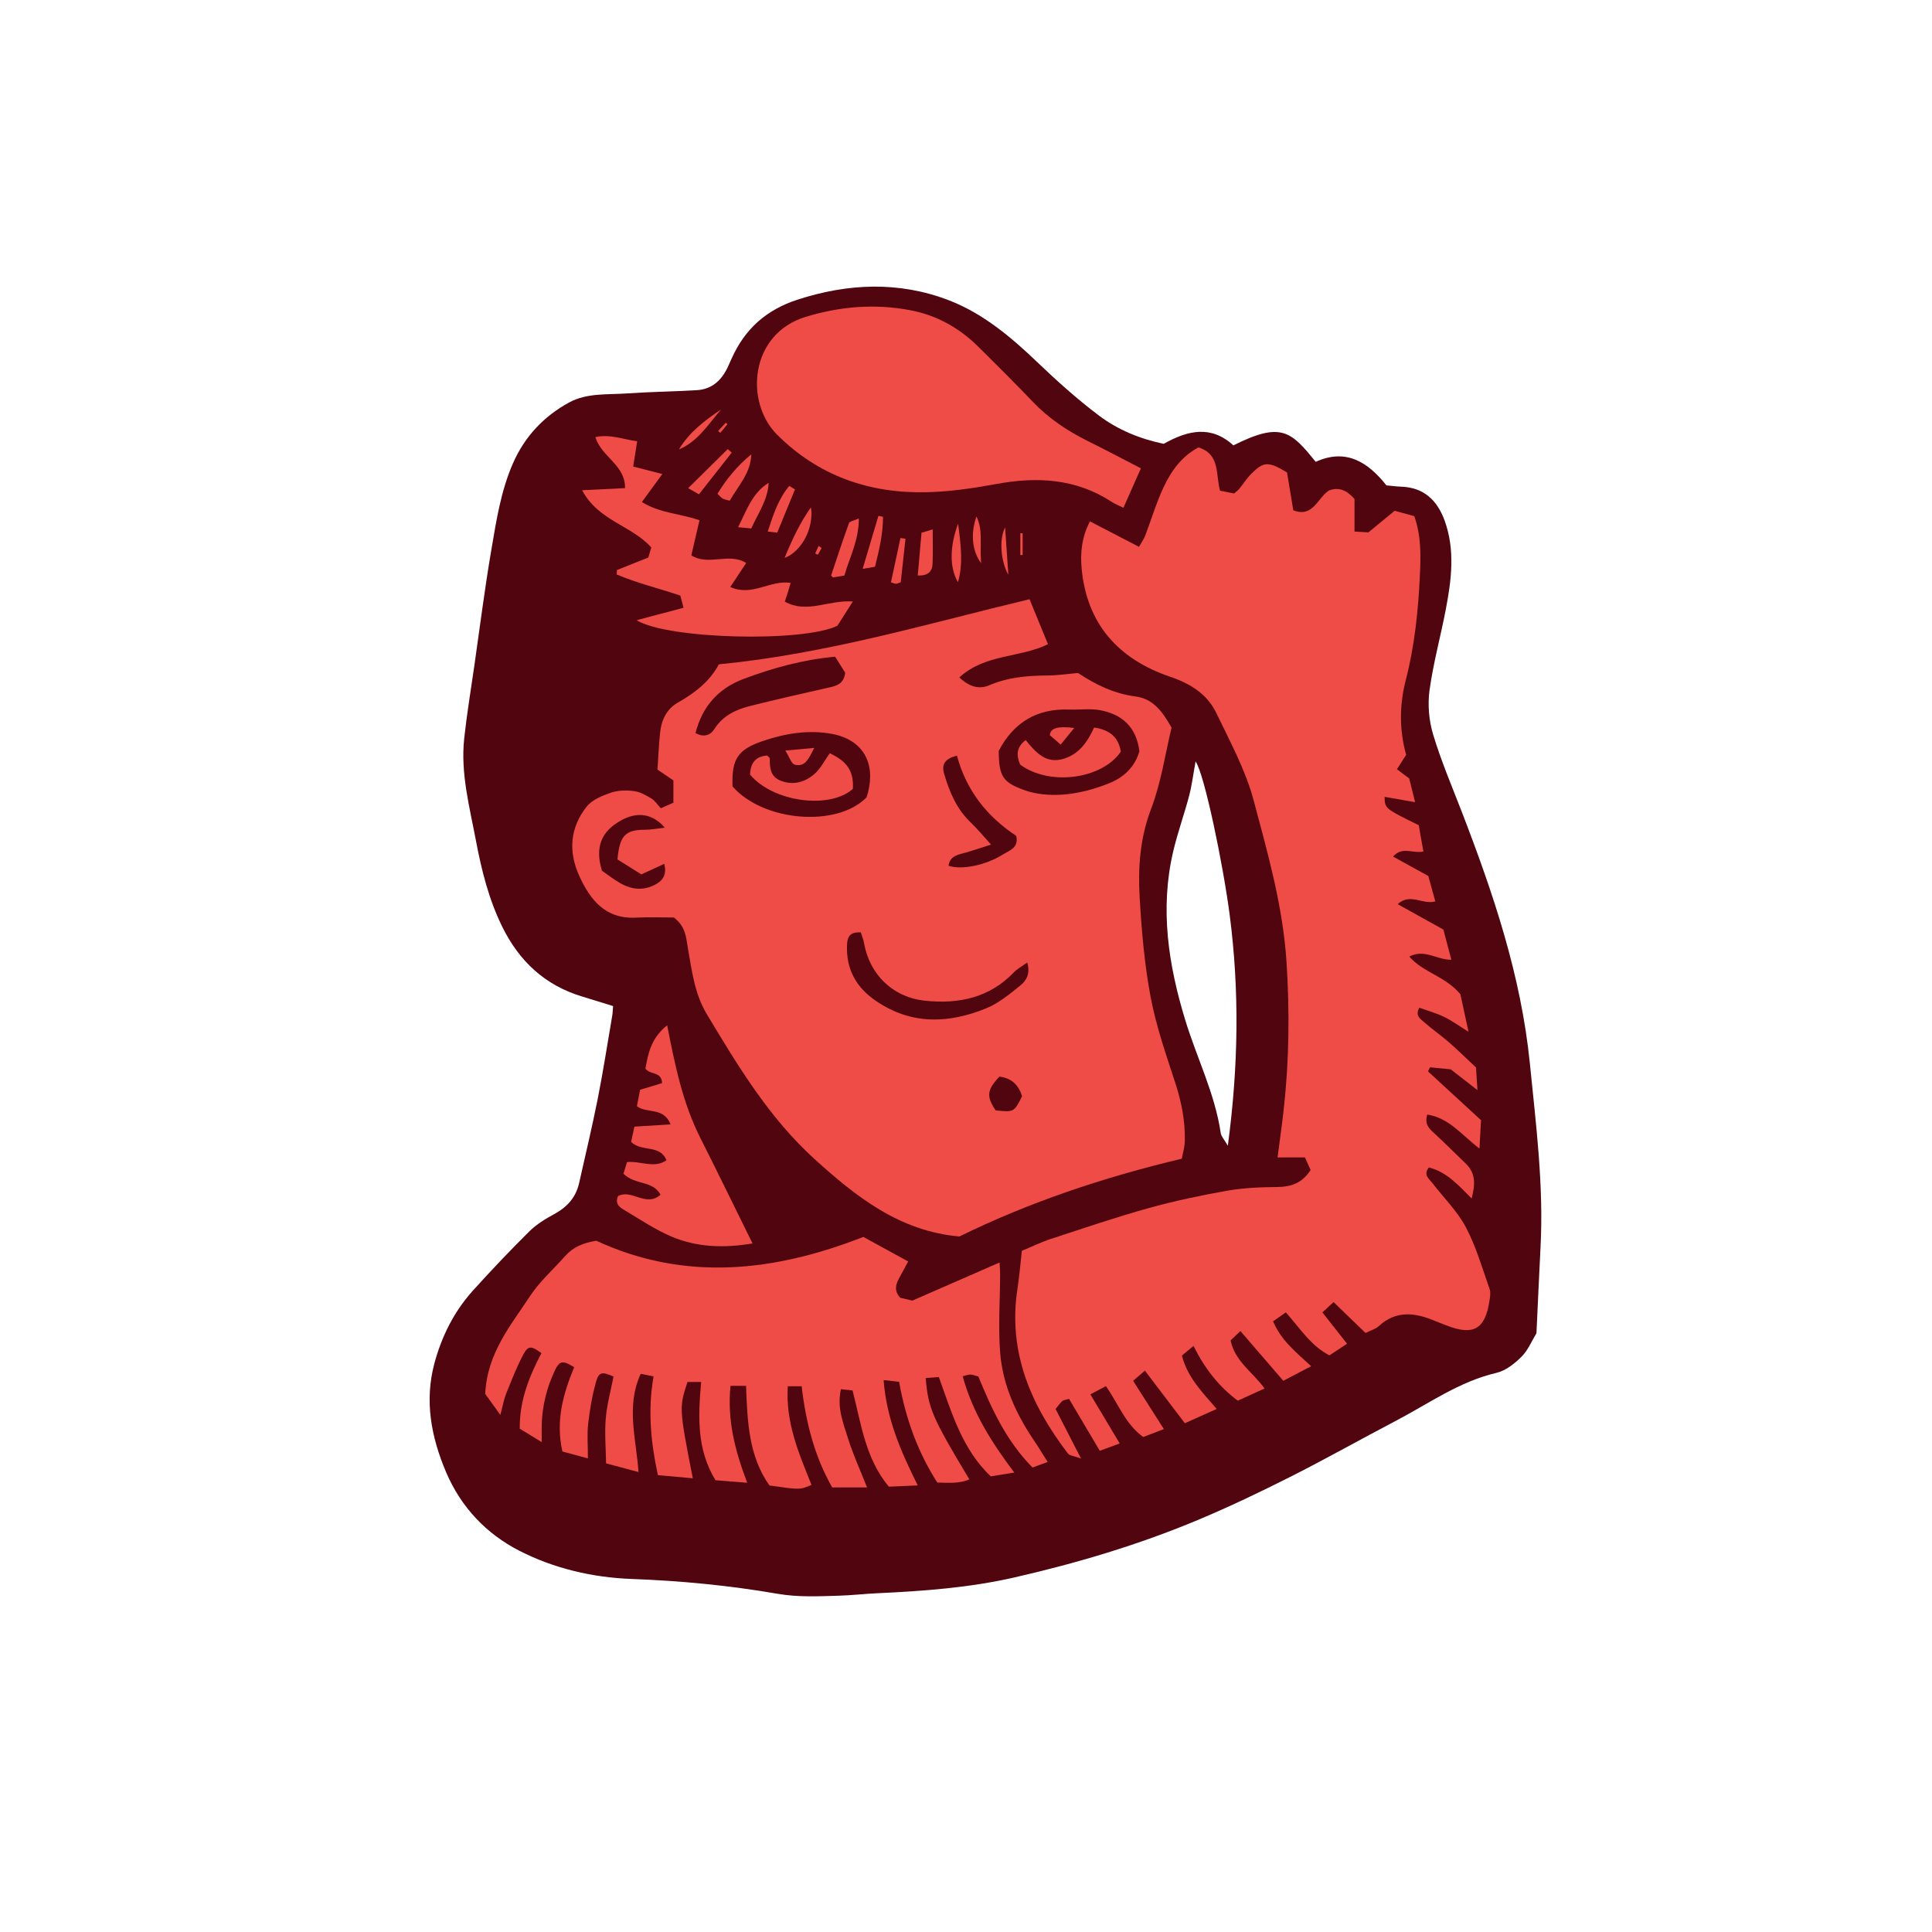 <svg version="1.1" id="svg" xmlns="http://www.w3.org/2000/svg" xmlns:xlink="http://www.w3.org/1999/xlink" x="0px" y="0px"
	 width="200px" height="200px" viewBox="0 0 200 200" enable-background="new 0 0 200 200" xml:space="preserve">
<path class="stroke" fill="#51050f"  fill-rule="evenodd" clip-rule="evenodd" d="M120.467,45.944c2.473-1.388,4.887-1.967,7.213,0.162
	c4.936-2.478,5.97-1.466,8.519,1.706c3.117-1.43,5.405,0.012,7.322,2.434c0.544,0.05,1.033,0.116,1.524,0.134
	c2.363,0.08,3.749,1.427,4.507,3.525c1.098,3.04,0.702,6.123,0.116,9.186c-0.535,2.795-1.299,5.556-1.684,8.369
	c-0.202,1.486-0.062,3.129,0.371,4.567c0.818,2.721,1.94,5.352,2.967,8.009c3.263,8.448,6.145,16.983,7.053,26.084
	c0.629,6.291,1.43,12.562,1.104,18.905c-0.151,2.966-0.28,5.933-0.425,8.986c-0.474,0.775-0.859,1.746-1.538,2.427
	c-0.72,0.721-1.65,1.459-2.606,1.681c-3.833,0.89-6.973,3.16-10.358,4.935c-3.672,1.925-7.283,3.962-10.981,5.829
	c-3.145,1.587-6.331,3.109-9.577,4.469c-6.124,2.562-12.475,4.455-18.939,5.935c-4.665,1.067-9.427,1.424-14.199,1.642
	c-1.359,0.062-2.715,0.222-4.075,0.26c-2.096,0.059-4.167,0.166-6.286-0.201c-4.989-0.863-10.028-1.347-15.102-1.534
	c-4.064-0.149-8.059-1.091-11.642-2.927c-3.39-1.738-6.027-4.488-7.577-8.139c-1.546-3.643-2.243-7.378-1.208-11.238
	c0.739-2.764,2.011-5.341,3.944-7.494c1.9-2.116,3.865-4.179,5.884-6.181c0.733-0.728,1.663-1.295,2.579-1.792
	c1.336-0.724,2.243-1.724,2.577-3.212c0.649-2.899,1.345-5.791,1.923-8.704c0.566-2.855,1.01-5.733,1.502-8.603
	c0.051-0.299,0.056-0.604,0.092-1.013c-1.1-0.341-2.148-0.673-3.201-0.99c-3.854-1.16-6.523-3.659-8.277-7.231
	c-1.377-2.804-2.132-5.799-2.706-8.839c-0.664-3.52-1.621-7.024-1.228-10.656c0.273-2.521,0.689-5.023,1.05-7.533
	c0.572-3.984,1.075-7.981,1.753-11.948c0.518-3.043,0.985-6.113,2.241-8.985c1.216-2.78,3.193-4.874,5.815-6.304
	c1.849-1.01,3.979-0.795,6.004-0.938c2.406-0.169,4.821-0.189,7.229-0.337c1.668-0.103,2.66-1.148,3.291-2.608
	c0.098-0.227,0.202-0.449,0.304-0.675c1.364-3.042,3.573-5.032,6.812-6.083c5.258-1.706,10.515-1.913,15.645,0.051
	c3.543,1.355,6.477,3.825,9.232,6.466c2.006,1.922,4.092,3.785,6.305,5.46C115.715,44.498,118.028,45.44,120.467,45.944z
	 M123.767,78.825c-0.257,1.402-0.39,2.502-0.67,3.563c-0.503,1.909-1.178,3.774-1.634,5.693c-1.417,5.975-0.512,11.824,1.248,17.564
	c1.194,3.895,3.062,7.578,3.662,11.664c0.047,0.318,0.33,0.602,0.732,1.299c1.103-8.246,1.209-16.045,0.195-23.871
	C126.627,89.536,124.68,80.124,123.767,78.825z"/>
<path fill-rule="evenodd" clip-rule="evenodd" fill="#f04c47" class="fill" d="M74.419,68.771c11.144-1.081,21.602-4.209,32.157-6.74
	c0.685,1.669,1.269,3.089,1.912,4.655c-2.864,1.423-6.521,0.991-9.178,3.443c1.07,1.006,2.076,1.247,3.107,0.806
	c1.934-0.825,3.939-0.996,6-1.008c1.048-0.006,2.096-0.165,3.18-0.258c1.816,1.207,3.743,2.145,5.955,2.428
	c1.777,0.229,2.762,1.506,3.728,3.227c-0.647,2.676-1.07,5.662-2.118,8.411c-1.146,3.012-1.365,6.047-1.186,9.132
	c0.201,3.454,0.493,6.929,1.132,10.321c0.57,3.026,1.597,5.978,2.558,8.917c0.646,1.973,1.032,3.958,0.987,6.02
	c-0.015,0.649-0.222,1.296-0.317,1.824c-8.122,1.931-15.787,4.505-23.019,8.051c-6.199-0.545-10.706-4.12-15.005-8.021
	c-4.695-4.263-7.928-9.637-11.151-15.008c-1.278-2.13-1.541-4.529-1.964-6.896c-0.181-1.017-0.188-2.125-1.43-3.094
	c-1.121,0-2.541-0.057-3.954,0.013c-3.147,0.154-4.709-1.833-5.845-4.318c-1.147-2.511-0.965-5.006,0.767-7.175
	c0.566-0.709,1.608-1.13,2.515-1.443c0.734-0.252,1.607-0.263,2.392-0.162c0.625,0.079,1.241,0.437,1.8,0.771
	c0.352,0.209,0.594,0.605,0.968,1.006c0.444-0.195,0.862-0.38,1.301-0.573c0-0.839,0-1.565,0-2.314
	c-0.561-0.38-1.06-0.72-1.649-1.12c0.086-1.254,0.14-2.549,0.273-3.834c0.135-1.294,0.682-2.443,1.826-3.091
	C71.914,71.744,73.461,70.565,74.419,68.771z M103.386,77.724c0.02,2.655,0.408,3.277,2.722,4.094
	c0.744,0.263,1.559,0.401,2.349,0.448c2.203,0.131,4.317-0.368,6.346-1.176c1.562-0.621,2.694-1.723,3.146-3.319
	c-0.308-2.531-1.812-3.844-4.101-4.258c-1.021-0.185-2.101-0.022-3.153-0.062C107.395,73.332,104.974,74.72,103.386,77.724z
	 M75.829,81.409c3.194,3.659,10.815,4.264,13.868,1.142c0.05-0.16,0.113-0.335,0.159-0.515c0.786-3.079-0.537-5.45-3.686-6.054
	c-2.443-0.467-4.905-0.063-7.278,0.754C76.391,77.599,75.732,78.551,75.829,81.409z M86.452,67.978
	c-3.42,0.321-6.512,1.192-9.513,2.319c-2.555,0.96-4.251,2.838-4.942,5.598c0.87,0.447,1.519,0.262,1.979-0.46
	c0.866-1.351,2.198-1.98,3.661-2.347c2.697-0.676,5.409-1.295,8.122-1.903c0.82-0.184,1.59-0.354,1.734-1.55
	C87.212,69.186,86.857,68.621,86.452,67.978z M89.116,96.521c-1.126-0.066-1.395,0.456-1.431,1.249
	c-0.119,2.579,0.947,4.482,3.097,5.916c3.669,2.444,7.487,2.255,11.33,0.687c1.277-0.522,2.406-1.466,3.501-2.344
	c0.592-0.474,1.078-1.177,0.729-2.391c-0.56,0.404-1.026,0.646-1.371,1.006c-2.533,2.645-5.713,3.312-9.182,2.954
	c-3.351-0.347-5.772-2.701-6.346-5.979C89.383,97.27,89.242,96.934,89.116,96.521z M99.062,78.229
	c-1.393,0.335-1.58,1.02-1.315,1.913c0.551,1.855,1.28,3.608,2.729,4.986c0.704,0.671,1.321,1.433,2.119,2.305
	c-1.001,0.319-1.755,0.571-2.516,0.798c-0.794,0.238-1.721,0.289-1.892,1.392c1.351,0.45,3.83-0.034,5.615-1.156
	c0.674-0.424,1.697-0.69,1.392-1.947C102.205,84.553,100.049,81.864,99.062,78.229z M63.92,88.964
	c0.228-2.495,0.832-3.066,2.862-3.07c0.615-0.001,1.23-0.122,2.038-0.21c-1.268-1.482-2.859-1.673-4.494-0.774
	c-2.097,1.152-2.748,2.778-2.016,5.223c0.588,0.406,1.221,0.912,1.917,1.305c1.14,0.642,2.342,0.787,3.554,0.162
	c0.834-0.43,1.277-1.046,0.98-2.173c-0.771,0.354-1.43,0.657-2.37,1.089C65.605,90.021,64.706,89.457,63.92,88.964z
	 M105.807,113.479c-0.392-1.262-1.184-1.88-2.342-2.032c-1.307,1.383-1.371,2.038-0.395,3.502
	C104.972,115.138,104.977,115.135,105.807,113.479z"/>
<path fill-rule="evenodd" clip-rule="evenodd" fill="#f04c47" class="fill" d="M112.83,53.972c1.793,0.931,3.372,1.75,5.08,2.637
	c0.253-0.452,0.496-0.786,0.64-1.159c0.643-1.676,1.151-3.413,1.913-5.032c0.789-1.678,1.873-3.189,3.604-4.098
	c2.265,0.704,1.756,2.766,2.232,4.476c0.495,0.099,1.01,0.201,1.454,0.29c0.249-0.221,0.406-0.325,0.521-0.464
	c0.429-0.527,0.795-1.114,1.272-1.59c1.27-1.263,1.762-1.284,3.684-0.126c0.19,1.145,0.416,2.505,0.651,3.918
	c2.048,0.813,2.507-1.3,3.703-2.054c0.999-0.367,1.804-0.053,2.634,0.885c0,0.982,0,2.127,0,3.37
	c0.622,0.038,1.095,0.065,1.439,0.087c0.963-0.794,1.814-1.494,2.717-2.237c0.705,0.193,1.343,0.367,2.034,0.556
	c0.718,2.051,0.675,4.093,0.579,6.119c-0.174,3.653-0.537,7.276-1.46,10.844c-0.657,2.542-0.69,5.157,0.039,7.746
	c-0.316,0.494-0.604,0.943-0.954,1.489c0.4,0.304,0.773,0.587,1.271,0.965c0.161,0.647,0.353,1.414,0.61,2.447
	c-1.188-0.207-2.168-0.379-3.164-0.553c0.029,1.217,0.029,1.217,3.539,2.937c0.145,0.816,0.31,1.75,0.481,2.725
	c-1.116,0.242-2.16-0.577-3.143,0.522c1.221,0.671,2.383,1.312,3.65,2.011c0.226,0.814,0.468,1.688,0.729,2.631
	c-1.308,0.378-2.599-0.917-3.897,0.287c1.663,0.925,3.205,1.781,4.73,2.629c0.279,1.056,0.526,1.991,0.826,3.127
	c-1.546-0.001-2.754-1.149-4.357-0.332c1.45,1.672,3.739,2.021,5.294,3.907c0.198,0.922,0.47,2.176,0.838,3.875
	c-1.054-0.651-1.761-1.174-2.54-1.547c-0.811-0.389-1.691-0.632-2.544-0.94c-0.485,0.805,0.096,1.151,0.467,1.479
	c0.835,0.735,1.758,1.371,2.597,2.104c0.973,0.85,1.895,1.759,2.797,2.604c0.048,0.747,0.087,1.35,0.15,2.344
	c-1.056-0.822-1.844-1.437-2.767-2.155c-0.624-0.061-1.387-0.134-2.149-0.207c-0.068,0.141-0.135,0.282-0.203,0.423
	c1.819,1.674,3.637,3.347,5.488,5.05c-0.053,0.943-0.098,1.78-0.162,2.938c-1.842-1.412-3.14-3.17-5.403-3.522
	c-0.285,0.953,0.131,1.399,0.661,1.882c1.142,1.04,2.225,2.144,3.339,3.213c1.03,0.99,0.968,2.142,0.593,3.597
	c-1.386-1.41-2.59-2.752-4.428-3.215c-0.612,0.773,0.027,1.175,0.369,1.621c1.166,1.52,2.58,2.902,3.462,4.569
	c1.06,2.002,1.692,4.232,2.454,6.385c0.136,0.38,0.044,0.863-0.021,1.286c-0.444,2.88-1.664,3.57-4.388,2.51
	c-0.403-0.158-0.814-0.302-1.213-0.471c-2.056-0.874-4.04-1.152-5.871,0.546c-0.302,0.28-0.76,0.393-1.35,0.685
	c-1.066-1.03-2.151-2.078-3.307-3.195c-0.411,0.38-0.706,0.652-1.157,1.069c0.84,1.067,1.627,2.067,2.554,3.242
	c-0.634,0.419-1.218,0.806-1.827,1.208c-1.949-1.023-3.033-2.803-4.512-4.453c-0.449,0.314-0.856,0.602-1.321,0.927
	c0.837,1.985,2.356,3.177,3.941,4.644c-0.991,0.52-1.825,0.958-2.88,1.512c-1.506-1.748-2.935-3.404-4.44-5.149
	c-0.356,0.34-0.692,0.659-1.019,0.97c0.443,2.163,2.27,3.254,3.52,4.977c-0.959,0.437-1.783,0.811-2.773,1.261
	c-1.967-1.468-3.424-3.33-4.585-5.67c-0.518,0.432-0.86,0.719-1.204,1.005c0.579,2.231,2.066,3.741,3.605,5.521
	c-1.118,0.501-2.092,0.937-3.298,1.477c-1.38-1.817-2.706-3.565-4.133-5.444c-0.439,0.379-0.773,0.668-1.221,1.053
	c1.061,1.666,2.05,3.22,3.183,4.999c-0.75,0.288-1.454,0.558-2.136,0.82c-1.862-1.344-2.555-3.419-3.863-5.264
	c-0.528,0.277-0.966,0.507-1.61,0.846c1.05,1.759,1.987,3.329,3.038,5.086c-0.663,0.244-1.263,0.464-2.061,0.757
	c-1.099-1.854-2.148-3.626-3.185-5.373c-0.354,0.106-0.567,0.113-0.691,0.221c-0.226,0.198-0.396,0.457-0.704,0.827
	c0.804,1.563,1.613,3.14,2.633,5.122c-0.708-0.258-1.175-0.277-1.356-0.516c-3.844-5.038-6.228-10.529-5.219-17.062
	c0.196-1.274,0.299-2.564,0.452-3.915c1.067-0.444,2.011-0.909,3.002-1.233c3.349-1.097,6.689-2.234,10.082-3.18
	c2.681-0.748,5.419-1.324,8.161-1.809c1.698-0.3,3.451-0.371,5.18-0.386c1.406-0.013,2.551-0.354,3.471-1.76
	c-0.161-0.36-0.37-0.822-0.588-1.305c-0.985,0-1.82,0-2.837,0c0.224-1.727,0.45-3.299,0.628-4.876
	c0.577-5.113,0.632-10.22,0.299-15.369c-0.372-5.749-1.936-11.229-3.4-16.713c-0.837-3.132-2.439-6.075-3.857-9.027
	c-0.945-1.97-2.668-3.051-4.778-3.769c-5.326-1.809-8.632-5.42-9.172-11.2C111.823,57.244,111.967,55.65,112.83,53.972z"/>
<path fill-rule="evenodd" clip-rule="evenodd" fill="#f04c47" class="fill" d="M97.188,142.553c-0.48,0.036-0.92,0.069-1.361,0.104
	c0.261,3.132,0.674,4.082,4.52,10.491c-1.06,0.454-2.136,0.352-3.32,0.322c-2.019-3.153-3.27-6.611-3.953-10.426
	c-0.459-0.052-0.906-0.103-1.602-0.182c0.293,3.959,1.746,7.324,3.531,10.907c-1.197,0.053-2.086,0.092-2.989,0.132
	c-2.417-2.894-2.856-6.456-3.757-9.963c-0.377-0.04-0.759-0.082-1.205-0.13c-0.435,1.915,0.252,3.553,0.762,5.177
	c0.51,1.629,1.232,3.192,1.945,4.995c-1.25,0-2.328,0-3.607,0c-1.81-3.156-2.732-6.709-3.164-10.476c-0.487,0-0.885,0-1.435,0
	c-0.251,3.737,1.149,6.977,2.454,10.207c-1.191,0.521-1.191,0.521-4.352,0.063c-2.143-3.009-2.289-6.601-2.425-10.315
	c-0.571,0-1.055,0-1.608,0c-0.354,3.516,0.443,6.653,1.729,10.037c-1.239-0.1-2.293-0.184-3.283-0.263
	c-1.979-3.244-1.786-6.657-1.487-10.17c-0.655,0-1.047,0-1.413,0c-0.872,2.655-0.868,2.72,0.55,9.97
	c-1.188-0.107-2.301-0.209-3.615-0.328c-0.73-3.385-1.062-6.72-0.445-10.225c-0.493-0.099-0.875-0.173-1.33-0.263
	c-1.535,3.318-0.489,6.627-0.229,10.169c-1.195-0.32-2.17-0.581-3.359-0.9c-0.022-1.599-0.161-3.14-0.031-4.657
	c0.125-1.46,0.526-2.896,0.805-4.329c-1.182-0.517-1.517-0.494-1.811,0.541c-0.402,1.415-0.648,2.89-0.817,4.354
	c-0.126,1.094-0.026,2.213-0.026,3.577c-1.007-0.272-1.803-0.488-2.639-0.714c-0.724-3.167,0.084-5.989,1.22-8.724
	c-1.202-0.74-1.518-0.699-2.022,0.379c-0.823,1.758-1.285,3.617-1.341,5.564c-0.013,0.477-0.001,0.953-0.001,1.808
	c-0.939-0.574-1.59-0.973-2.273-1.391c-0.035-2.904,0.98-5.405,2.244-7.816c-1.041-0.765-1.368-0.807-1.87,0.131
	c-0.696,1.302-1.229,2.694-1.783,4.066c-0.227,0.56-0.326,1.171-0.601,2.196c-0.723-1.006-1.232-1.715-1.566-2.179
	c0.207-4.225,2.643-7.084,4.635-10.111c1.005-1.525,2.423-2.778,3.646-4.161c0.824-0.93,1.889-1.366,3.22-1.578
	c9.204,4.264,18.466,3.198,27.642-0.396c1.52,0.832,2.979,1.631,4.643,2.541c-0.291,0.537-0.63,1.149-0.957,1.768
	c-0.334,0.633-0.521,1.27,0.129,1.988c0.366,0.086,0.842,0.196,1.264,0.295c2.995-1.31,5.925-2.59,9.02-3.941
	c0.023,0.446,0.063,0.835,0.062,1.224c-0.009,2.723-0.216,5.46,0.008,8.162c0.275,3.328,1.655,6.33,3.535,9.091
	c0.446,0.658,0.854,1.344,1.376,2.168c-0.62,0.228-1.102,0.404-1.566,0.576c-2.708-2.744-4.229-6.063-5.605-9.421
	c-0.346-0.091-0.578-0.198-0.812-0.202c-0.23-0.005-0.463,0.093-0.812,0.174c1.001,3.678,2.935,6.78,5.344,9.971
	c-1.056,0.171-1.762,0.285-2.435,0.395C99.59,150.005,98.541,146.274,97.188,142.553z"/>
<path fill-rule="evenodd" clip-rule="evenodd" fill="#f04c47" class="fill" d="M118.107,48.482c-0.623,1.404-1.19,2.684-1.812,4.085
	c-0.501-0.252-0.886-0.401-1.225-0.622c-3.715-2.423-7.738-2.616-11.967-1.836c-2.365,0.437-4.776,0.789-7.176,0.846
	c-5.937,0.139-11.209-1.696-15.473-5.949c-3.389-3.381-2.846-10.436,2.946-12.203c3.558-1.086,7.153-1.384,10.816-0.692
	c2.764,0.521,5.108,1.843,7.09,3.813c1.888,1.877,3.782,3.75,5.619,5.678c1.65,1.732,3.594,3.017,5.718,4.072
	C114.414,46.554,116.16,47.479,118.107,48.482z"/>
<path fill-rule="evenodd" clip-rule="evenodd" fill="#f04c47" class="fill" d="M88.284,62.268c-0.638,1.001-1.126,1.771-1.599,2.512
	c-3.538,1.726-17.557,1.406-20.78-0.575c1.687-0.449,3.224-0.858,4.856-1.292c-0.156-0.59-0.247-0.933-0.333-1.258
	c-2.208-0.75-4.463-1.285-6.582-2.182c0.009-0.155,0.017-0.312,0.024-0.467c1.057-0.42,2.115-0.84,3.242-1.288
	c0.099-0.334,0.199-0.678,0.31-1.046c-2.017-2.272-5.473-2.744-7.163-5.922c1.64-0.082,2.999-0.148,4.445-0.221
	c0.045-2.395-2.438-3.217-3.074-5.28c1.563-0.337,2.923,0.257,4.332,0.428c-0.14,0.881-0.264,1.67-0.413,2.62
	c1.098,0.282,1.972,0.507,3.015,0.774c-0.701,0.958-1.371,1.875-2.117,2.897c1.869,1.171,3.975,1.188,5.962,1.888
	c-0.282,1.216-0.555,2.394-0.844,3.638c1.799,1.122,3.873-0.33,5.679,0.782c-0.543,0.821-1.059,1.603-1.645,2.491
	c2.285,1.024,4.12-0.757,6.247-0.426c-0.107,0.367-0.2,0.692-0.3,1.017c-0.087,0.281-0.183,0.559-0.302,0.925
	C83.552,63.566,85.773,62.075,88.284,62.268z"/>
<path fill-rule="evenodd" clip-rule="evenodd" fill="#f04c47" class="fill" d="M64.544,121.506c0.101-0.334,0.231-0.769,0.363-1.207
	c1.429-0.138,2.796,0.695,4.09-0.187c-0.687-1.68-2.552-0.819-3.663-1.901c0.103-0.479,0.225-1.047,0.339-1.583
	c1.285-0.079,2.417-0.148,3.745-0.23c-0.732-1.844-2.418-1.077-3.485-1.881c0.101-0.52,0.212-1.103,0.33-1.708
	c0.835-0.25,1.571-0.471,2.274-0.682c-0.054-1.256-1.219-0.817-1.723-1.509c0.283-1.521,0.553-3.121,2.252-4.482
	c0.807,4.167,1.621,8.074,3.436,11.669c1.801,3.569,3.548,7.167,5.4,10.916c-2.862,0.482-5.73,0.438-8.455-0.74
	c-1.639-0.708-3.15-1.72-4.692-2.641c-0.504-0.3-1.147-0.619-0.779-1.516c1.375-0.782,2.903,1.193,4.404-0.148
	C67.572,122.184,65.769,122.707,64.544,121.506z"/>
<path fill-rule="evenodd" clip-rule="evenodd" fill="#f04c47" class="fill" d="M88.908,53.667c-0.006,2.343-0.973,4.03-1.495,5.912
	c-0.437,0.073-0.84,0.142-1.187,0.199c-0.111-0.125-0.193-0.183-0.186-0.21c0.604-1.812,1.199-3.628,1.849-5.423
	C87.955,53.966,88.366,53.911,88.908,53.667z"/>
<path fill-rule="evenodd" clip-rule="evenodd" fill="#f04c47" class="fill" d="M77.774,47.033c-0.056,1.952-1.345,3.235-2.234,4.8
	c-0.28-0.082-0.52-0.119-0.726-0.223c-0.158-0.08-0.272-0.241-0.541-0.492C75.206,49.577,76.345,48.204,77.774,47.033z"/>
<path fill-rule="evenodd" clip-rule="evenodd" fill="#f04c47" class="fill" d="M79.571,49.982c-0.087,1.768-1.082,3.138-1.802,4.723
	c-0.427-0.041-0.804-0.077-1.356-0.13C77.306,52.783,77.882,51.025,79.571,49.982z"/>
<path fill-rule="evenodd" clip-rule="evenodd" fill="#f04c47" class="fill" d="M95.006,59.577c0.131-1.482,0.257-2.927,0.389-4.426
	c0.422-0.126,0.743-0.222,1.156-0.346c0,1.272,0.038,2.428-0.014,3.579C96.502,59.164,96.058,59.615,95.006,59.577z"/>
<path fill-rule="evenodd" clip-rule="evenodd" fill="#f04c47" class="fill" d="M83.951,52.516c0.331,2.085-0.942,4.572-2.729,5.239
	C82.03,55.775,82.836,54.088,83.951,52.516z"/>
<path fill-rule="evenodd" clip-rule="evenodd" fill="#f04c47" class="fill" d="M99.182,54.214c0.305,2.318,0.526,4.198-0.015,6.055
	C98.26,58.727,98.328,56.496,99.182,54.214z"/>
<path fill-rule="evenodd" clip-rule="evenodd" fill="#f04c47" class="fill" d="M89.302,58.889c0.614-2.066,1.123-3.776,1.632-5.486
	c0.159,0.032,0.317,0.065,0.477,0.097c0,1.725-0.386,3.403-0.832,5.171C90.291,58.719,90.017,58.766,89.302,58.889z"/>
<path fill-rule="evenodd" clip-rule="evenodd" fill="#f04c47" class="fill" d="M72.355,51.172c-0.479-0.273-0.734-0.421-1.114-0.637
	c1.426-1.407,2.761-2.726,4.097-4.045c0.135,0.123,0.271,0.246,0.407,0.368C74.648,48.255,73.551,49.651,72.355,51.172z"/>
<path fill-rule="evenodd" clip-rule="evenodd" fill="#f04c47" class="fill" d="M82.295,50.667c-0.599,1.456-1.196,2.913-1.836,4.471
	c-0.297-0.033-0.565-0.063-0.983-0.111c0.576-1.778,1.114-3.399,2.23-4.726C81.902,50.423,82.099,50.545,82.295,50.667z"/>
<path fill-rule="evenodd" clip-rule="evenodd" fill="#f04c47" class="fill" d="M74.651,42.385c-1.326,1.517-2.395,3.319-4.366,4.138
	C71.351,44.738,72.961,43.519,74.651,42.385z"/>
<path fill-rule="evenodd" clip-rule="evenodd" fill="#f04c47" class="fill" d="M93.246,60.268c-0.255,0.09-0.367,0.156-0.48,0.161
	c-0.113,0.003-0.228-0.057-0.536-0.145c0.329-1.527,0.657-3.062,0.988-4.595c0.172,0.028,0.345,0.057,0.518,0.085
	C93.569,57.292,93.404,58.81,93.246,60.268z"/>
<path fill-rule="evenodd" clip-rule="evenodd" fill="#f04c47" class="fill" d="M101.085,53.459c0.712,1.483,0.313,3.017,0.483,4.85
	C100.621,57.025,100.462,55.223,101.085,53.459z"/>
<path fill-rule="evenodd" clip-rule="evenodd" fill="#f04c47" class="fill" d="M104.048,54.601c0.11,1.612,0.221,3.223,0.335,4.896
	C103.671,58.306,103.363,55.92,104.048,54.601z"/>
<path fill-rule="evenodd" clip-rule="evenodd" fill="#f04c47" class="fill" d="M105.862,55.207c0,0.749,0,1.497,0,2.247
	c-0.079,0-0.159,0-0.238-0.001c0-0.749,0-1.498,0-2.246C105.703,55.207,105.783,55.207,105.862,55.207z"/>
<path fill-rule="evenodd" clip-rule="evenodd" fill="#f04c47" class="fill" d="M74.339,44.617c0.263-0.283,0.524-0.567,0.788-0.852
	c0.06,0.049,0.12,0.097,0.18,0.146c-0.247,0.3-0.494,0.599-0.742,0.897C74.49,44.745,74.414,44.682,74.339,44.617z"/>
<path fill-rule="evenodd" clip-rule="evenodd" fill="#f04c47" class="fill" d="M85.055,56.739c-0.13,0.228-0.26,0.456-0.39,0.684
	c-0.093-0.042-0.186-0.082-0.278-0.123c0.117-0.263,0.236-0.524,0.354-0.787C84.846,56.588,84.949,56.664,85.055,56.739z"/>
<path fill-rule="evenodd" clip-rule="evenodd" fill="#f04c47" class="fill" d="M105.609,79.151c-0.365-0.88-0.479-1.742,0.57-2.539
	c1.023,1.245,2.08,2.52,3.964,1.927c1.605-0.506,2.456-1.773,3.116-3.223c1.599,0.225,2.539,1.002,2.766,2.495
	C114.059,80.696,108.585,81.377,105.609,79.151z"/>
<path fill-rule="evenodd" clip-rule="evenodd" fill="#f04c47" class="fill" d="M109.802,77.079c-0.519-0.448-0.858-0.742-1.126-0.974
	c0.081-0.746,0.8-0.949,2.528-0.748C110.695,75.981,110.297,76.472,109.802,77.079z"/>
<path fill-rule="evenodd" clip-rule="evenodd" fill="#f04c47" class="fill" d="M77.647,80.184c0.045-1.254,0.621-1.886,1.771-1.973
	c0.122,0.136,0.268,0.224,0.268,0.311c0,0.957,0.045,1.874,1.134,2.299c1.299,0.508,2.491,0.148,3.46-0.67
	c0.666-0.562,1.076-1.425,1.618-2.177c1.823,0.863,2.489,1.861,2.39,3.69C85.883,83.807,80.033,83.042,77.647,80.184z"/>
<path fill-rule="evenodd" clip-rule="evenodd" fill="#f04c47" class="fill" d="M84.285,77.425c-0.58,1.151-0.958,2.011-2.023,1.729
	c-0.332-0.088-0.514-0.744-0.965-1.457C82.474,77.589,83.229,77.521,84.285,77.425z"/>
</svg>
